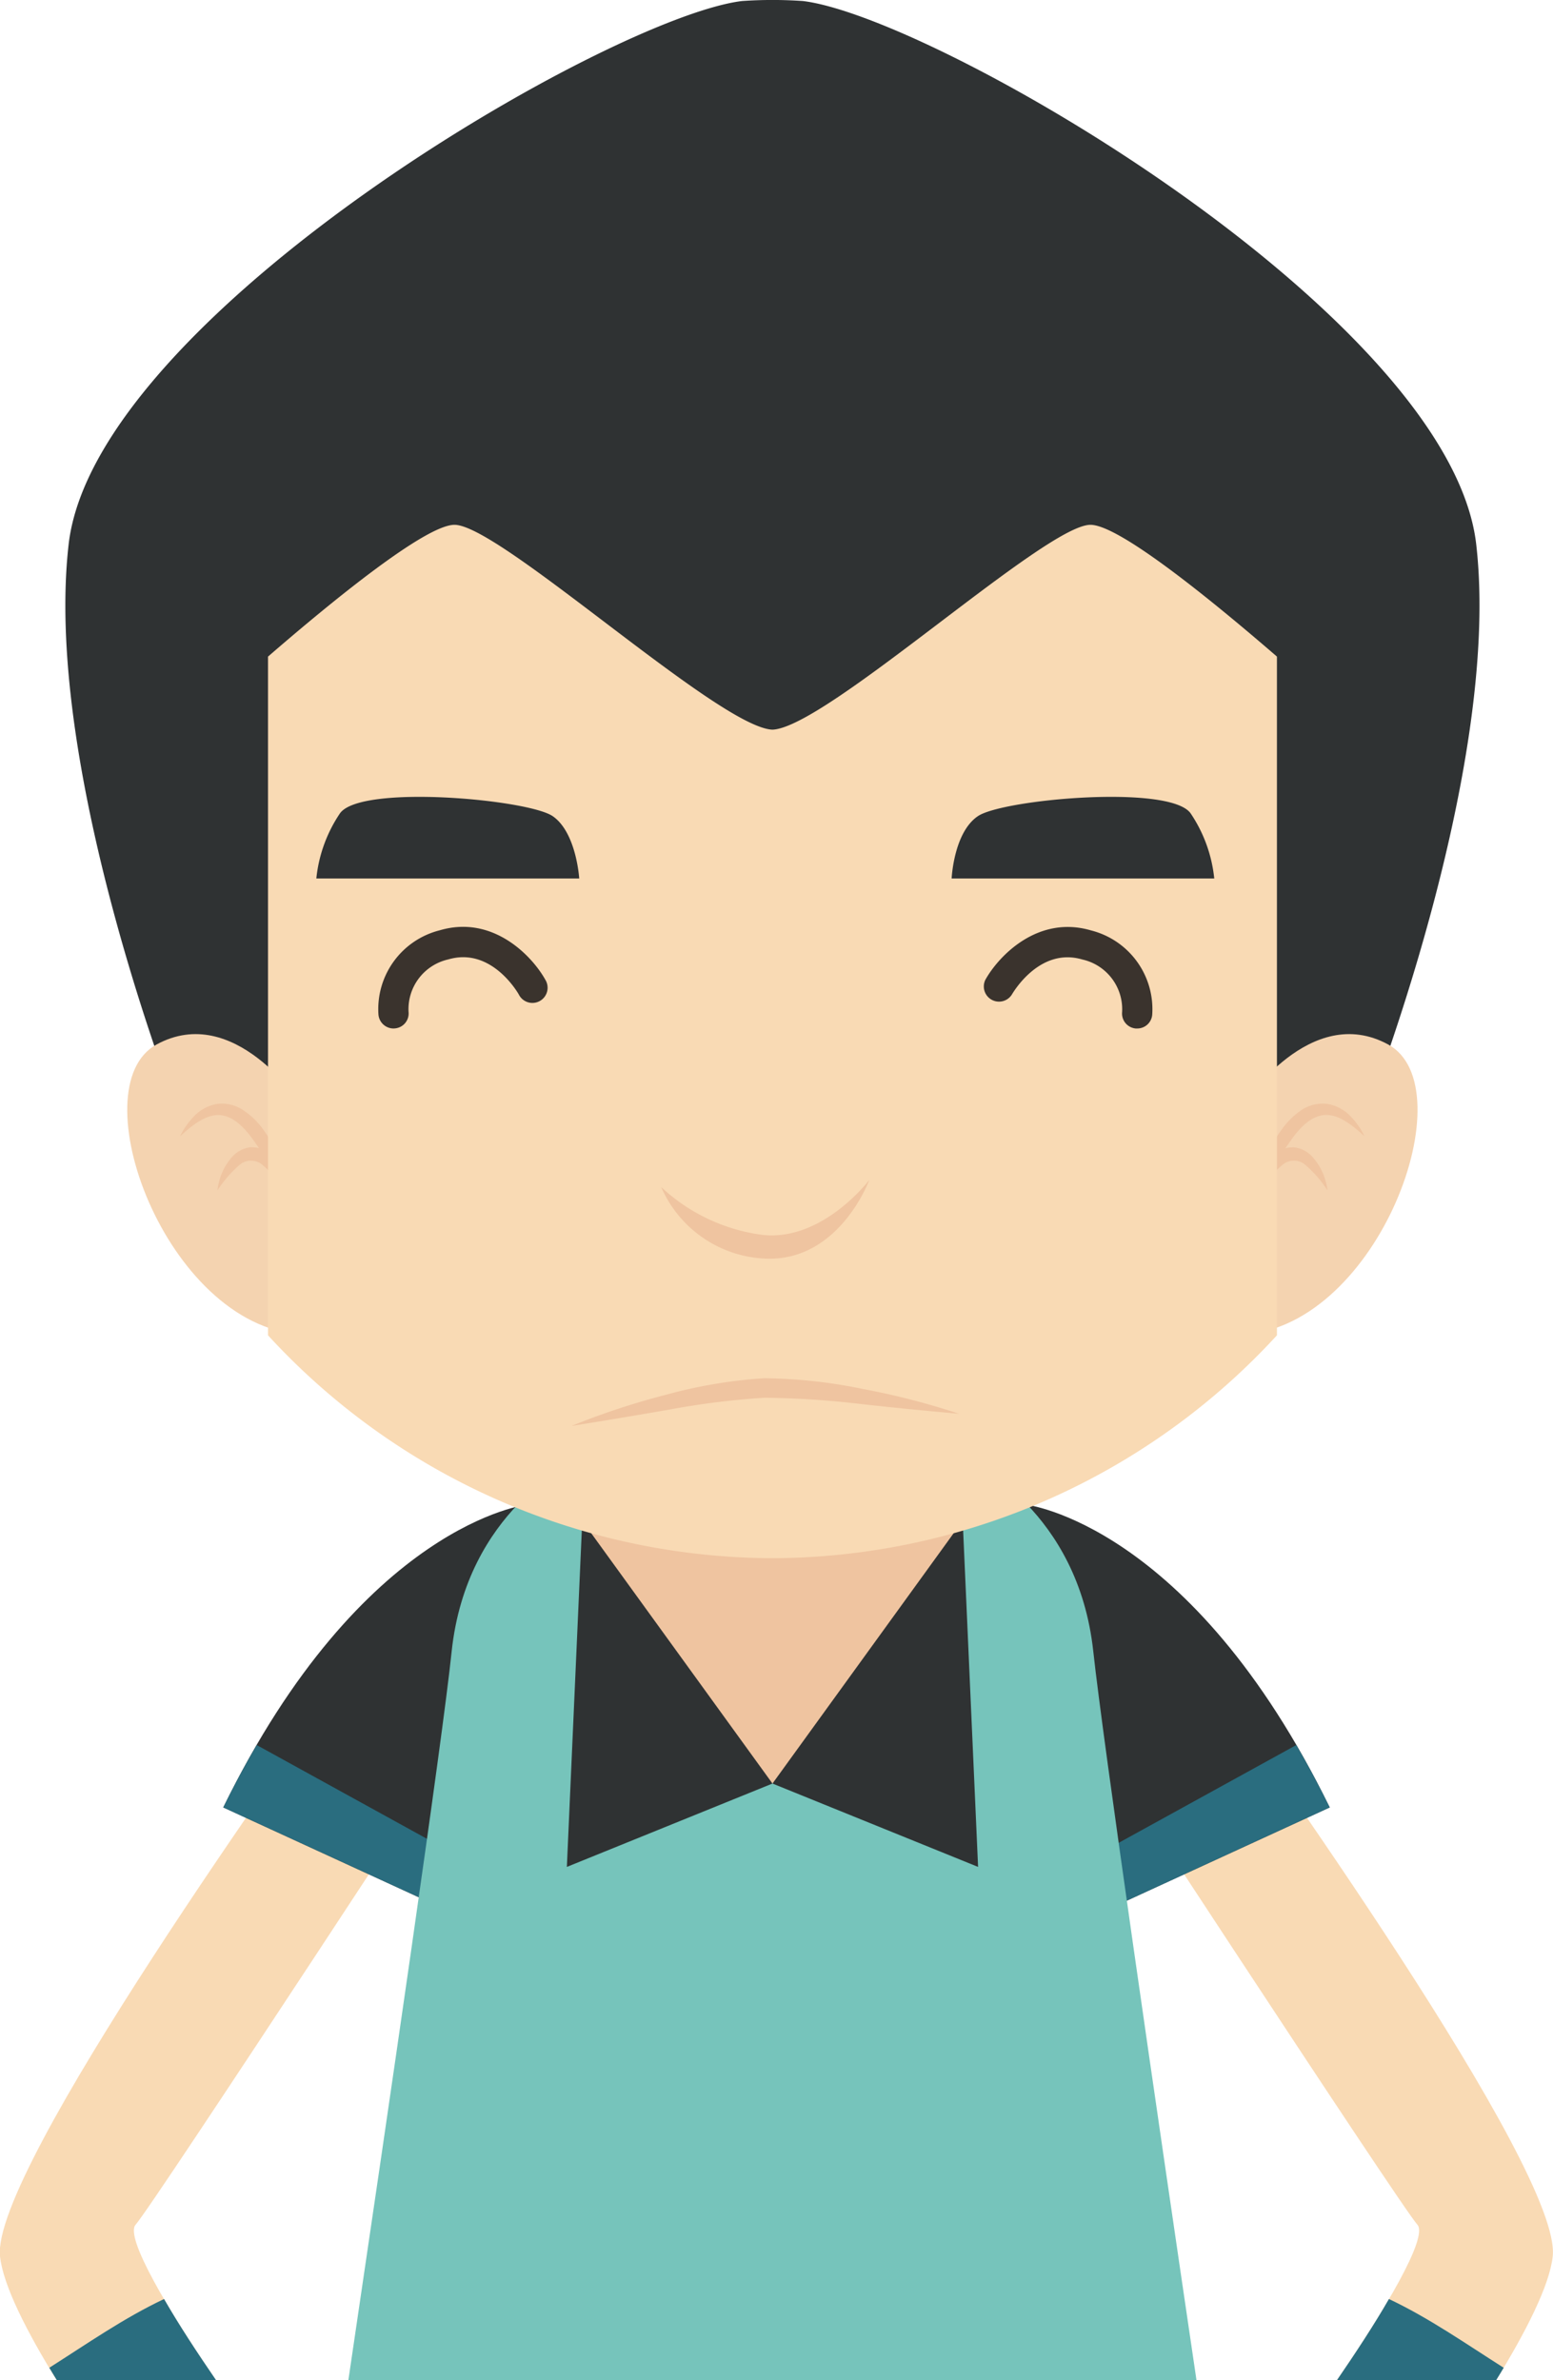 <svg xmlns="http://www.w3.org/2000/svg" viewBox="0 0 169.72 260.11"><defs><style>.cls-1{fill:#f9dab4;}.cls-2{fill:#2a6d7f;}.cls-3{fill:#2f3233;}.cls-4{fill:#76c4bb;}.cls-5{fill:#efc4a0;}.cls-6{fill:#f4d3b0;}.cls-7{fill:#3a332d;}</style></defs><title>资源 327</title><g id="图层_2" data-name="图层 2"><g id="Layer_1" data-name="Layer 1"><path class="cls-1" d="M39.26,180.9C32.4,190.77-1,237.13,0,246.57c.35,3.19,2.93,8.24,6.2,13.54H23.61c-5.23-7.63-10-15.66-8.79-17,1.92-2.15,38.65-58.38,38.65-58.38l1.94-8.63S46.13,171,39.26,180.9Z"/><path class="cls-2" d="M17.93,251.23c-4.37,2.06-8.4,4.88-12.54,7.51.27.46.55.91.83,1.37h17.4C21.53,257.06,19.52,254,17.93,251.23Z"/><path class="cls-3" d="M57.62,164.42s-18,2-33.22,33.09L51.58,210Z"/><path class="cls-2" d="M28.05,190.69c-1.23,2.11-2.45,4.36-3.65,6.82L51.58,210l.78-5.92Z"/><path class="cls-1" d="M130.45,180.9c6.87,9.87,40.28,56.23,39.24,65.67-.35,3.19-2.93,8.24-6.19,13.54H146.11c5.23-7.63,10-15.66,8.79-17-1.92-2.15-38.65-58.38-38.65-58.38l-1.94-8.63S123.59,171,130.45,180.9Z"/><path class="cls-2" d="M151.79,251.23c4.37,2.06,8.39,4.88,12.54,7.51-.27.46-.55.91-.83,1.37H146.1C148.19,257.06,150.2,254,151.79,251.23Z"/><path class="cls-3" d="M112.1,164.42s18,2,33.22,33.09L118.14,210Z"/><path class="cls-2" d="M141.67,190.69c1.23,2.11,2.44,4.36,3.65,6.82L118.14,210l-.79-5.92Z"/><path class="cls-4" d="M84.42,160.78l-21.72-1S51,165.05,49.36,180.46c-1,9.7-7,50.61-11.29,79.65h92.69c-4.28-29-10.24-70-11.28-79.65-1.66-15.41-13.34-20.67-13.34-20.67Z"/><polygon class="cls-3" points="64.09 155.82 61.95 204.01 84.42 194.9 64.09 155.82"/><polygon class="cls-3" points="104.75 155.82 106.89 204.01 84.42 194.9 104.75 155.82"/><polygon class="cls-5" points="60.14 161.37 84.42 194.9 108.69 161.37 60.14 161.37"/><path class="cls-3" d="M161.33,59.49c-2.85-24.89-59-57.6-73.59-59.38a49,49,0,0,0-6.64,0C66.52,1.89,10.35,34.6,7.5,59.49s12.3,62.92,12.3,62.92c26.18,9.93,53-3.64,64.62-10.88C96,118.77,122.85,132.34,149,122.41,149,122.41,164.18,84.37,161.33,59.49Z"/><path class="cls-6" d="M32.82,120.58s-7.21-11.08-15.71-6.44,1,30.66,15.71,31.68Z"/><path class="cls-6" d="M136,120.58s7.21-11.08,15.71-6.44-1,30.66-15.71,31.68Z"/><path class="cls-5" d="M136.53,133a20.66,20.66,0,0,1,1.2-5.08,17.37,17.37,0,0,1,2.49-4.69,8.5,8.5,0,0,1,2-1.92,4.17,4.17,0,0,1,2.89-.67,4.54,4.54,0,0,1,2.49,1.35,8,8,0,0,1,1.51,2.17c-1.26-1.15-2.67-2.3-4.12-2.32s-2.63,1.08-3.6,2.34a27.89,27.89,0,0,0-2.6,4.22Z"/><path class="cls-5" d="M145.07,130.08a12.72,12.72,0,0,0-2.38-2.75,1.9,1.9,0,0,0-2.57,0,11.75,11.75,0,0,0-2.32,2.59c-.72,1-1.4,2.05-2.19,3.08a13.36,13.36,0,0,1,1.15-3.7,8.63,8.63,0,0,1,2.45-3.22,3.48,3.48,0,0,1,2.25-.7,3.25,3.25,0,0,1,2,1.07A6.67,6.67,0,0,1,145.07,130.08Z"/><path class="cls-5" d="M32.3,133a20.21,20.21,0,0,0-1.2-5.08,17.34,17.34,0,0,0-2.48-4.69,8.37,8.37,0,0,0-2.05-1.92,4.16,4.16,0,0,0-2.89-.67A4.54,4.54,0,0,0,21.19,122a8.22,8.22,0,0,0-1.51,2.17c1.26-1.15,2.68-2.3,4.12-2.32s2.63,1.08,3.6,2.34A28.76,28.76,0,0,1,30,128.39Z"/><path class="cls-5" d="M23.77,130.08a13,13,0,0,1,2.37-2.75,1.92,1.92,0,0,1,2.58,0A12,12,0,0,1,31,129.91c.73,1,1.4,2.05,2.2,3.08a13.06,13.06,0,0,0-1.16-3.7,8.42,8.42,0,0,0-2.45-3.22,3.45,3.45,0,0,0-2.24-.7,3.25,3.25,0,0,0-2,1.07A6.53,6.53,0,0,0,23.77,130.08Z"/><path class="cls-1" d="M119.17,57.35c-4.93,0-28.67,21.95-34.66,22.38v0h-.18v0c-6-.43-29.73-22.38-34.66-22.38-3.17,0-13.37,8.33-20.38,14.4v74.17a75.15,75.15,0,0,0,54.48,24.35v0h1.3v0a75.17,75.17,0,0,0,54.48-24.35V71.75C132.53,65.68,122.33,57.35,119.17,57.35Z"/><path class="cls-3" d="M60.42,89.2C63,91,63.3,96,63.3,96H34.57a15.55,15.55,0,0,1,2.59-7.13C39.47,85.68,57.8,87.36,60.42,89.2Z"/><path class="cls-3" d="M106.85,89.2C104.22,91,104,96,104,96H132.7a15.55,15.55,0,0,0-2.59-7.13C127.8,85.68,109.47,87.36,106.85,89.2Z"/><path class="cls-7" d="M43,112.39a1.66,1.66,0,0,1-1.64-1.5,8.88,8.88,0,0,1,6.7-9.23c5.8-1.71,10.09,2.8,11.54,5.41a1.66,1.66,0,1,1-2.9,1.61c-.11-.2-3-5.22-7.7-3.84a5.57,5.57,0,0,0-4.35,5.74,1.64,1.64,0,0,1-1.49,1.8Z"/><path class="cls-7" d="M124.28,112.39h-.16a1.64,1.64,0,0,1-1.49-1.79,5.57,5.57,0,0,0-4.35-5.75c-4.69-1.38-7.58,3.64-7.71,3.85a1.66,1.66,0,0,1-2.89-1.62c1.45-2.61,5.74-7.11,11.54-5.41a8.88,8.88,0,0,1,6.7,9.23A1.64,1.64,0,0,1,124.28,112.39Z"/><path class="cls-5" d="M72.26,129.72a13,13,0,0,0,11.06,7.8c8.33.6,11.68-8.58,11.68-8.58s-5.1,6.76-11.71,6A20,20,0,0,1,72.26,129.72Z"/><path class="cls-5" d="M62.47,155.82a80.53,80.53,0,0,1,10.26-3.39,53.19,53.19,0,0,1,10.76-1.82,55.55,55.55,0,0,1,10.85,1.18,80.7,80.7,0,0,1,10.46,2.7c-3.59-.31-7.16-.67-10.7-1.06a97.44,97.44,0,0,0-10.55-.69,87.22,87.22,0,0,0-10.48,1.31C69.56,154.66,66,155.26,62.47,155.82Z"/></g></g></svg>